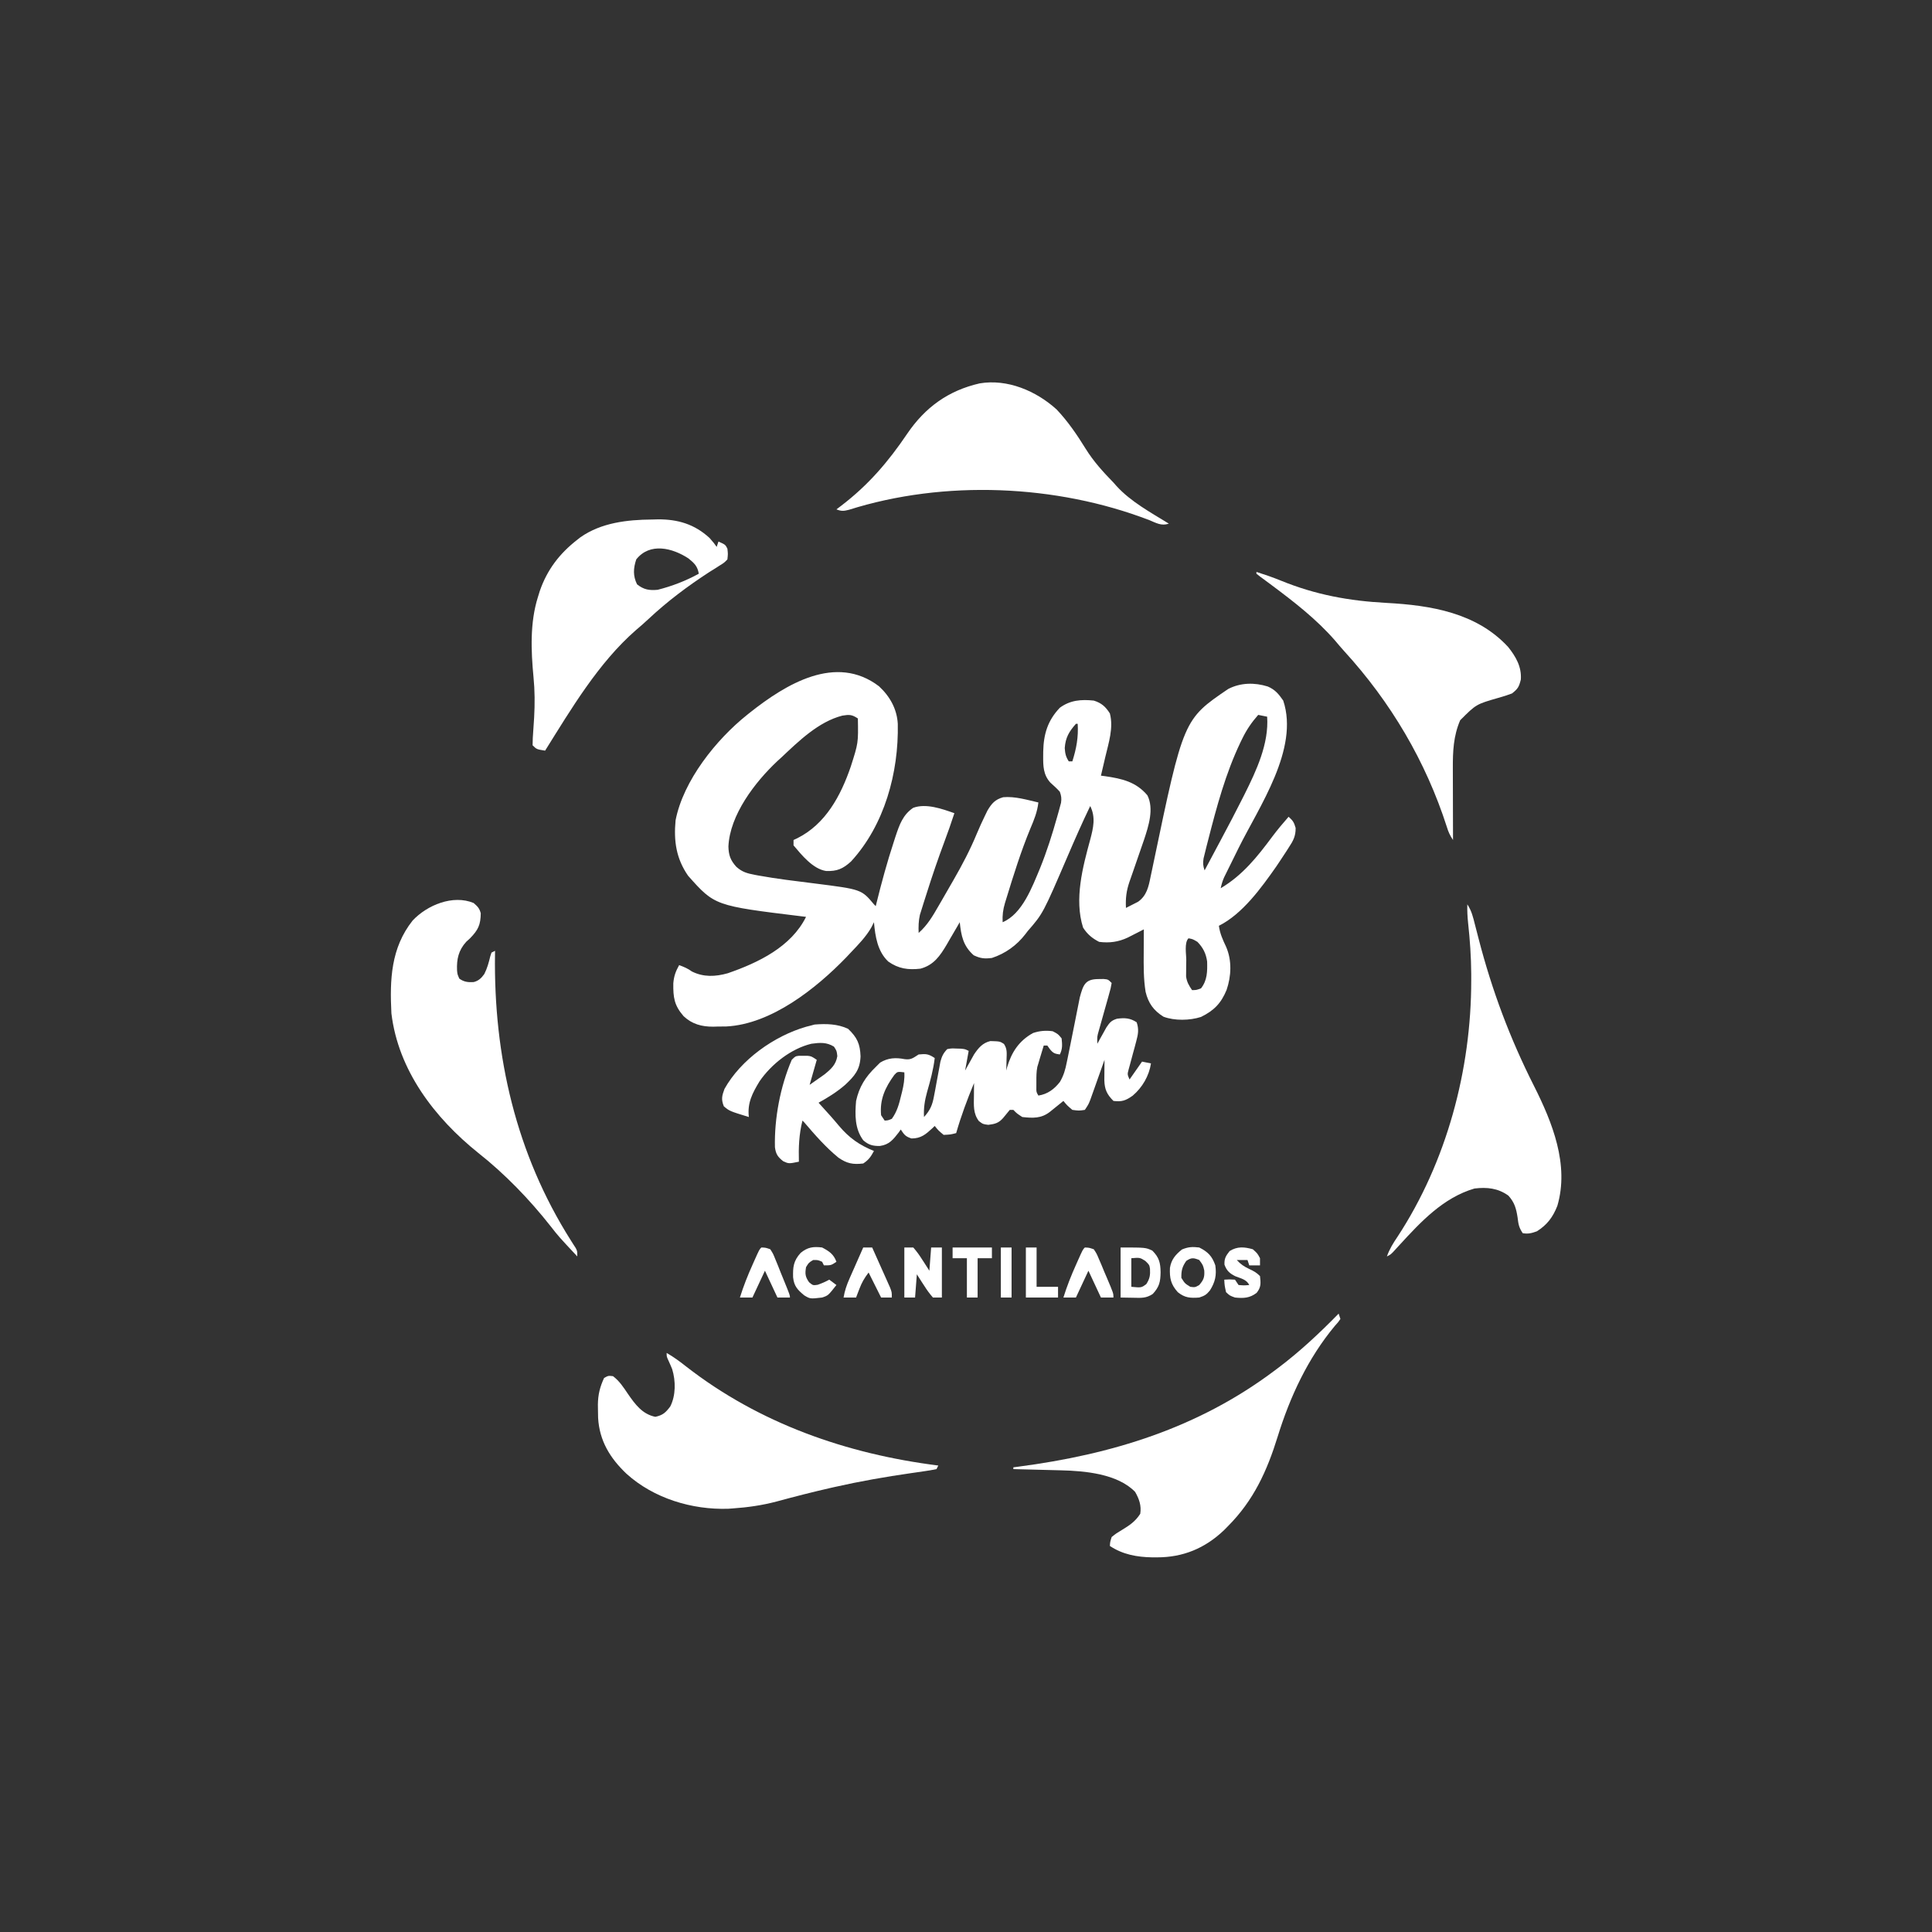 <?xml version="1.0" encoding="UTF-8"?>
<svg version="1.1" xmlns="http://www.w3.org/2000/svg" width="1081" height="1081">
<rect width="100%" height="100%" fill="#333333" stroke="none"/>
<path d="M0 0 C6.1 5.634 10.069 12.696 10.531 21.066 C11.079 48.338 3.107 77.659 -15.629 98.039 C-20.149 102.17 -23.573 103.628 -29.617 103.359 C-36.978 102.242 -43.26 94.407 -47.805 89.027 C-47.805 88.037 -47.805 87.047 -47.805 86.027 C-47.103 85.699 -46.402 85.37 -45.68 85.031 C-29.874 77.107 -21.398 61.328 -15.805 45.027 C-11.55 31.733 -11.55 31.733 -11.805 18.027 C-15.159 15.791 -16.62 15.807 -20.512 16.438 C-33.902 19.882 -45.018 30.808 -54.805 40.027 C-55.469 40.627 -56.132 41.226 -56.816 41.844 C-69.397 53.658 -83.479 72.018 -84.242 89.715 C-84.1 94.551 -83.113 97.352 -79.805 101.027 C-76.539 103.957 -73.702 104.722 -69.418 105.531 C-68.772 105.653 -68.127 105.775 -67.462 105.901 C-57.08 107.79 -46.573 109.014 -36.107 110.327 C-9.827 113.646 -9.827 113.646 -2.805 122.027 C-2.475 122.357 -2.145 122.687 -1.805 123.027 C-1.665 122.456 -1.525 121.885 -1.381 121.297 C1.479 109.73 4.598 98.287 8.32 86.965 C8.645 85.961 8.969 84.958 9.303 83.924 C11.464 77.485 13.33 71.978 19.133 68.027 C26.319 65.368 35.314 68.596 42.195 71.027 C40.43 76.456 38.546 81.824 36.543 87.17 C33.047 96.544 29.815 105.995 26.805 115.536 C26.206 117.431 25.598 119.323 24.99 121.216 C24.624 122.39 24.259 123.564 23.883 124.773 C23.557 125.812 23.231 126.85 22.895 127.92 C22.118 131.371 22.076 134.501 22.195 138.027 C27.143 133.665 30.115 128.523 33.383 122.84 C33.949 121.865 34.516 120.891 35.1 119.887 C36.808 116.939 38.503 113.984 40.195 111.027 C40.683 110.182 41.171 109.337 41.674 108.466 C46.601 99.917 51.069 91.425 54.828 82.293 C56.231 78.943 57.734 75.669 59.32 72.402 C59.777 71.461 60.233 70.52 60.703 69.551 C63.077 65.537 64.979 63.372 69.508 62.09 C76.084 61.514 82.819 63.558 89.195 65.027 C88.584 70.373 86.778 74.756 84.695 79.652 C79.383 92.5 75.27 105.744 71.195 119.027 C70.851 120.144 70.851 120.144 70.5 121.283 C69.394 124.982 69.007 128.157 69.195 132.027 C80.244 127.383 85.769 112.186 90.129 101.803 C93.928 92.421 96.965 82.832 99.695 73.09 C100.097 71.677 100.097 71.677 100.506 70.236 C100.744 69.354 100.982 68.471 101.227 67.562 C101.439 66.783 101.651 66.003 101.869 65.199 C102.231 62.791 102.017 61.308 101.195 59.027 C99.537 57.169 97.737 55.571 95.887 53.906 C91.885 49.461 91.838 44.581 91.883 38.84 C91.888 38.084 91.894 37.328 91.9 36.549 C92.11 26.816 94.362 19.206 101.195 12.027 C106.965 7.769 113.197 7.274 120.195 8.027 C124.46 9.343 126.801 11.399 129.195 15.215 C131.31 23.276 128.509 31.651 126.633 39.59 C126.399 40.599 126.165 41.607 125.924 42.646 C125.352 45.108 124.776 47.568 124.195 50.027 C125.338 50.174 125.338 50.174 126.504 50.324 C135.935 51.69 143.837 53.476 150.195 61.027 C153.977 68.591 150.829 78.261 148.352 85.766 C147.164 89.302 145.936 92.822 144.695 96.34 C143.759 99.02 142.829 101.703 141.913 104.39 C141.347 106.05 140.769 107.705 140.177 109.356 C138.425 114.461 137.916 118.629 138.195 124.027 C139.641 123.315 141.077 122.582 142.508 121.84 C143.308 121.434 144.109 121.028 144.934 120.609 C149.833 117.183 150.873 112.096 151.992 106.508 C152.31 105.007 152.629 103.507 152.947 102.006 C153.11 101.224 153.272 100.442 153.439 99.637 C170.378 18.553 170.378 18.553 195.371 1.547 C202.295 -2.056 210.186 -2.17 217.57 0.152 C221.656 1.914 223.696 4.391 226.195 8.027 C235.231 35.133 212.631 67.449 201.176 90.598 C199.71 93.563 198.25 96.529 196.789 99.496 C196.341 100.397 195.893 101.298 195.432 102.226 C195.021 103.062 194.609 103.898 194.186 104.76 C193.824 105.49 193.463 106.22 193.09 106.973 C192.217 108.978 191.658 110.893 191.195 113.027 C203.529 105.699 211.687 95.413 220.117 84.078 C222.983 80.244 226.042 76.629 229.195 73.027 C231.586 75.18 232.195 76.025 233.129 79.262 C233.21 83.884 231.728 86.549 229.258 90.277 C228.842 90.932 228.427 91.587 227.999 92.261 C226.755 94.201 225.483 96.117 224.195 98.027 C223.548 98.993 222.901 99.958 222.234 100.953 C213.959 112.738 203.409 127.421 190.195 134.027 C190.754 138.36 192.415 141.934 194.258 145.844 C197.536 153.479 197.144 162.131 194.508 169.902 C191.427 177.39 187.457 181.463 180.195 185.027 C173.911 187.064 165.402 187.232 159.195 184.902 C153.683 181.457 150.705 177.316 149.195 171.027 C147.996 163.695 148.082 156.443 148.133 149.027 C148.137 147.776 148.142 146.524 148.146 145.234 C148.158 142.165 148.175 139.096 148.195 136.027 C146.966 136.66 146.966 136.66 145.711 137.305 C144.633 137.853 143.556 138.4 142.445 138.965 C141.378 139.51 140.311 140.055 139.211 140.617 C133.947 143.079 128.971 143.759 123.195 143.027 C119.188 140.949 116.622 138.799 114.195 135.027 C109.174 119.155 114.021 101.077 118.25 85.604 C119.951 79.168 121.326 73.288 118.195 67.027 C113.751 76.239 109.644 85.581 105.612 94.977 C91.8 127.123 91.8 127.123 83.195 137.027 C82.778 137.575 82.36 138.123 81.93 138.688 C77.113 144.965 70.691 149.574 63.195 152.027 C59.02 152.54 56.821 152.322 53.008 150.527 C47.099 145.275 45.997 139.617 45.195 132.027 C44.858 132.612 44.521 133.197 44.173 133.8 C42.628 136.465 41.068 139.121 39.508 141.777 C38.977 142.698 38.447 143.618 37.9 144.566 C34.173 150.878 30.612 156.05 23.195 158.027 C16.309 158.814 10.919 158.065 5.195 154.027 C-0.837 148.321 -2.083 139.965 -2.805 132.027 C-3.279 132.976 -3.753 133.925 -4.242 134.902 C-7.322 140.266 -11.562 144.57 -15.805 149.027 C-17.062 150.363 -17.062 150.363 -18.344 151.727 C-35.156 169.109 -60.278 189.109 -85.461 190.363 C-87.075 190.387 -88.69 190.4 -90.305 190.402 C-91.108 190.427 -91.911 190.451 -92.738 190.477 C-99.133 190.508 -104.589 189.073 -109.333 184.58 C-114.59 178.518 -115.172 174.106 -115.074 166.246 C-114.735 162.194 -113.772 159.552 -111.805 156.027 C-109.169 157.006 -106.955 157.917 -104.68 159.59 C-98.163 162.848 -91.514 162.526 -84.617 160.59 C-67.477 154.666 -49.095 145.801 -40.805 129.027 C-41.599 128.932 -42.394 128.837 -43.213 128.74 C-91.894 122.802 -91.894 122.802 -106.805 106.027 C-113.482 96.388 -114.892 86.543 -113.805 75.027 C-109.495 52.794 -91.096 29.832 -73.805 16.027 C-73.057 15.428 -73.057 15.428 -72.295 14.817 C-52.117 -1.17 -24.127 -18.347 0 0 Z M212.195 16.027 C208.545 20.152 205.743 24.251 203.32 29.215 C202.979 29.911 202.638 30.608 202.287 31.325 C193.948 48.768 188.978 67.352 184.195 86.027 C183.887 87.226 183.578 88.426 183.26 89.661 C182.976 90.816 182.691 91.97 182.398 93.16 C182.142 94.193 181.886 95.226 181.622 96.29 C181.206 98.962 181.307 100.506 182.195 103.027 C184.473 98.764 186.747 94.5 189.019 90.234 C189.788 88.791 190.558 87.349 191.329 85.906 C195.485 78.125 199.595 70.324 203.555 62.441 C203.874 61.808 204.194 61.175 204.523 60.522 C211.156 47.222 218.238 32.145 217.195 17.027 C215.545 16.697 213.895 16.367 212.195 16.027 Z M110.195 21.027 C106.328 25.394 104.356 28.739 103.945 34.59 C104.174 37.737 104.523 39.415 106.195 42.027 C106.855 42.027 107.515 42.027 108.195 42.027 C110.481 34.87 111.636 28.545 111.195 21.027 C110.865 21.027 110.535 21.027 110.195 21.027 Z M173.195 141.027 C170.73 143.493 171.961 149.967 171.945 153.277 C171.925 154.328 171.904 155.379 171.883 156.461 C171.878 157.478 171.873 158.495 171.867 159.543 C171.858 160.474 171.848 161.405 171.839 162.364 C172.261 165.518 173.411 167.425 175.195 170.027 C177.611 169.996 177.611 169.996 180.195 169.027 C183.737 164.508 183.758 159.544 183.613 154.012 C182.984 149.519 181.347 146.282 178.195 143.027 C175.571 141.47 175.571 141.47 173.195 141.027 Z " fill="#ffffff" transform="translate(491.805,383.973)"/>
<path d="M0 0 C3.905 2.224 7.355 4.773 10.875 7.562 C51.922 39.501 100.754 56.548 152 63 C151.67 63.66 151.34 64.32 151 65 C148.603 65.515 146.28 65.901 143.855 66.227 C142.313 66.451 140.771 66.677 139.229 66.902 C138.408 67.019 137.587 67.137 136.742 67.257 C122.397 69.322 108.199 71.806 94.062 75 C93.312 75.169 92.562 75.338 91.789 75.513 C81.649 77.814 71.604 80.395 61.57 83.12 C53.437 85.27 45.384 86.422 37 87 C36.181 87.059 35.363 87.119 34.52 87.18 C14.158 87.867 -7.252 81.353 -22.438 67.625 C-31.619 58.928 -37.63 49.169 -38.348 36.289 C-38.392 34.61 -38.422 32.93 -38.438 31.25 C-38.453 30.062 -38.453 30.062 -38.468 28.85 C-38.386 23.304 -37.335 19.047 -35 14 C-32.625 12.688 -32.625 12.688 -30 13 C-26.386 15.758 -24.214 19.123 -21.688 22.875 C-17.615 28.776 -13.602 34.267 -6.312 35.75 C-2.075 34.791 -0.616 33.438 2 30 C5.176 23.8 5.117 15.644 3.102 9.07 C2.399 7.351 1.66 5.645 0.875 3.961 C0 2 0 2 0 0 Z " fill="#ffffff" transform="translate(373,757)"/>
<path d="M0 0 C2.242 1.961 3.221 2.868 4 5.75 C3.896 12.204 2.62 15.023 -2 19.75 C-3.052 20.709 -3.052 20.709 -4.125 21.688 C-8.449 26.444 -9.551 31.466 -9.273 37.727 C-9.062 39.887 -9.062 39.887 -8 42.312 C-5.413 44.172 -3.15 44.435 0.004 44.25 C2.779 43.555 4.334 42.044 5.977 39.746 C7.601 36.579 8.484 33.272 9.324 29.824 C9.547 29.14 9.77 28.455 10 27.75 C10.66 27.42 11.32 27.09 12 26.75 C11.99 27.376 11.979 28.003 11.968 28.648 C11.152 85.631 23.723 140.392 54.444 188.85 C54.914 189.593 55.383 190.336 55.867 191.102 C56.281 191.739 56.694 192.377 57.121 193.034 C58 194.75 58 194.75 58 197.75 C47.549 186.569 47.549 186.569 43 180.75 C31.275 165.863 17.49 151.571 2.605 139.84 C-21.789 120.273 -42.173 93.694 -46 61.75 C-46.953 43.004 -46.322 25.2 -34.125 9.812 C-25.979 1.139 -11.552 -4.813 0 0 Z " fill="#ffffff" transform="translate(265,505.25)"/>
<path d="M0 0 C0.33 0.99 0.66 1.98 1 3 C-0.195 4.742 -0.195 4.742 -2.125 6.875 C-17.23 25.048 -27.198 46.455 -34.125 68.858 C-40.073 88.079 -47.581 104.555 -62 119 C-62.696 119.708 -63.392 120.415 -64.109 121.145 C-74.78 131.328 -87.072 136.4 -101.688 136.375 C-102.559 136.375 -103.431 136.375 -104.33 136.375 C-112.835 136.225 -120.797 134.802 -128 130 C-127.863 127.75 -127.863 127.75 -127 125 C-124.418 122.938 -124.418 122.938 -121.188 121 C-116.933 118.43 -113.707 116.231 -111 112 C-110.291 107.417 -111.598 103.698 -113.875 99.75 C-123.67 89.618 -142.047 87.988 -155.34 87.684 C-156.107 87.663 -156.874 87.642 -157.664 87.621 C-160.088 87.556 -162.513 87.497 -164.938 87.438 C-166.592 87.394 -168.246 87.351 -169.9 87.307 C-173.933 87.2 -177.967 87.099 -182 87 C-182 86.67 -182 86.34 -182 86 C-181.071 85.88 -180.141 85.76 -179.184 85.636 C-126.878 78.782 -78.687 64.028 -36 32 C-35.38 31.537 -34.761 31.075 -34.123 30.598 C-21.843 21.366 -10.731 10.981 0 0 Z " fill="#ffffff" transform="translate(749,735)"/>
<path d="M0 0 C4.62 1.473 9.175 3.031 13.664 4.867 C33.124 12.806 51.857 16.23 72.775 17.34 C97.499 18.666 123.17 22.834 140.852 42.008 C145.176 47.44 148.465 53.135 147.938 60.25 C146.898 64.408 146.288 65.395 143 68 C140.395 68.97 137.918 69.775 135.25 70.5 C122.935 74.052 122.935 74.052 114 83 C110.203 91.848 109.858 100.456 109.902 109.961 C109.904 111.107 109.905 112.252 109.907 113.433 C109.912 117.08 109.925 120.728 109.938 124.375 C109.943 126.853 109.947 129.331 109.951 131.809 C109.962 137.872 109.979 143.936 110 150 C108.245 147.367 107.457 145.644 106.547 142.695 C94.743 105.915 75.132 72.811 49.098 44.32 C47.283 42.313 45.546 40.264 43.812 38.188 C33.479 26.378 20.984 16.691 8.453 7.352 C7.893 6.934 7.332 6.516 6.754 6.085 C5.218 4.944 3.676 3.812 2.133 2.68 C1.429 2.125 0.725 1.571 0 1 C0 0.67 0 0.34 0 0 Z " fill="#ffffff" transform="translate(703,320)"/>
<path d="M0 0 C6.316 6.652 11.466 14.217 16.273 21.996 C20.687 29.104 26.014 34.959 31.836 40.934 C32.394 41.565 32.952 42.197 33.527 42.848 C41.491 51.622 52.829 57.76 62.836 63.934 C58.588 65.35 55.8 63.54 51.836 61.934 C-0.185 41.948 -62.881 39.322 -116.18 56.18 C-119.07 56.91 -120.434 57.026 -123.164 55.934 C-122.281 55.267 -121.398 54.601 -120.488 53.914 C-105.26 42.285 -94.218 29.375 -83.552 13.608 C-73.518 -1.151 -60.553 -10.55 -43.027 -14.555 C-27.448 -17.178 -11.455 -10.353 0 0 Z " fill="#ffffff" transform="translate(591.164,229.066)"/>
<path d="M0 0 C1.121 -0.029 2.242 -0.058 3.396 -0.088 C14.62 -0.173 23.958 2.627 32.312 10.312 C34.812 13.188 34.812 13.188 36.312 15.312 C36.642 14.322 36.972 13.332 37.312 12.312 C41.188 14.062 41.188 14.062 42.312 16.312 C42.641 19.227 42.641 19.227 42.312 22.312 C40.547 24.148 40.547 24.148 38.062 25.688 C37.146 26.277 36.229 26.866 35.285 27.473 C34.304 28.08 33.323 28.687 32.312 29.312 C20.041 37.288 8.684 45.781 -1.977 55.789 C-4.23 57.887 -6.521 59.893 -8.875 61.875 C-29.855 80.184 -45.087 105.976 -59.688 129.312 C-64.438 128.562 -64.438 128.562 -66.688 126.312 C-66.669 123.542 -66.539 120.88 -66.312 118.125 C-66.2 116.485 -66.091 114.844 -65.984 113.203 C-65.931 112.38 -65.877 111.557 -65.822 110.709 C-65.398 103.173 -65.435 95.652 -66.18 88.141 C-67.587 73.344 -68.216 57.611 -63.688 43.312 C-63.177 41.659 -63.177 41.659 -62.656 39.973 C-58.545 28.068 -51.59 19.013 -41.688 11.312 C-41.087 10.842 -40.486 10.371 -39.867 9.887 C-28.234 1.754 -13.769 0.117 0 0 Z M-8.688 22.312 C-10.361 27.333 -10.559 31.531 -8.25 36.25 C-4.506 39.264 -1.339 39.756 3.312 39.312 C11.369 37.264 19.023 34.329 26.312 30.312 C25.563 26.071 23.805 24.421 20.539 21.773 C11.58 15.895 -1.055 12.672 -8.688 22.312 Z " fill="#ffffff" transform="translate(364.688,290.688)"/>
<path d="M0 0 C0.989 -0.014 1.977 -0.028 2.996 -0.043 C5.562 0.188 5.562 0.188 7.562 2.188 C7.055 5.105 7.055 5.105 6.008 8.805 C5.737 9.785 5.737 9.785 5.461 10.785 C4.881 12.881 4.285 14.972 3.688 17.062 C3.099 19.147 2.514 21.232 1.935 23.318 C1.407 25.218 0.868 27.115 0.329 29.011 C-0.594 32.291 -0.594 32.291 -0.438 36.188 C0.021 35.344 0.48 34.501 0.953 33.633 C1.874 31.989 1.874 31.989 2.812 30.312 C3.416 29.222 4.019 28.131 4.641 27.008 C6.551 24.204 7.389 23.182 10.562 22.188 C14.813 21.633 17.91 21.752 21.562 24.188 C22.88 28.099 22.387 30.898 21.312 34.82 C21.034 35.873 20.756 36.927 20.469 38.012 C20.17 39.101 19.871 40.19 19.562 41.312 C18.972 43.48 18.388 45.649 17.812 47.82 C17.55 48.778 17.287 49.736 17.016 50.723 C16.335 53.31 16.335 53.31 17.562 56.188 C21.027 51.237 21.027 51.237 24.562 46.188 C26.212 46.517 27.863 46.847 29.562 47.188 C28.503 54.167 24.725 60.688 19.312 65.25 C15.438 67.98 13.346 68.761 8.562 68.188 C4.93 64.555 3.606 61.766 3.465 56.613 C3.471 55.242 3.483 53.871 3.5 52.5 C3.505 51.798 3.509 51.096 3.514 50.373 C3.525 48.644 3.543 46.916 3.562 45.188 C3.3 45.929 3.038 46.671 2.768 47.435 C1.579 50.791 0.383 54.146 -0.812 57.5 C-1.225 58.667 -1.637 59.834 -2.062 61.037 C-2.462 62.155 -2.862 63.274 -3.273 64.426 C-3.64 65.457 -4.007 66.489 -4.384 67.552 C-5.438 70.188 -5.438 70.188 -7.438 73.188 C-10.75 73.688 -10.75 73.688 -14.438 73.188 C-17.375 70.688 -17.375 70.688 -19.438 68.188 C-20.136 68.753 -20.835 69.319 -21.555 69.902 C-22.465 70.636 -23.375 71.369 -24.312 72.125 C-25.217 72.856 -26.122 73.587 -27.055 74.34 C-31.823 78.037 -36.559 77.842 -42.438 77.188 C-45.5 75.188 -45.5 75.188 -47.438 73.188 C-48.097 73.188 -48.758 73.188 -49.438 73.188 C-50.681 74.693 -51.924 76.2 -53.152 77.719 C-55.652 80.576 -57.733 81.099 -61.438 81.562 C-64.438 81.188 -64.438 81.188 -66.75 79.438 C-69.98 75.131 -69.564 70.647 -69.5 65.438 C-69.495 64.74 -69.491 64.043 -69.486 63.324 C-69.475 61.612 -69.457 59.9 -69.438 58.188 C-73.265 67.411 -76.683 76.578 -79.438 86.188 C-82.625 87 -82.625 87 -86.438 87.188 C-89.375 84.75 -89.375 84.75 -91.438 82.188 C-91.873 82.609 -92.309 83.031 -92.758 83.465 C-96.488 86.896 -99.128 89.188 -104.438 89.188 C-107.798 88.067 -108.401 87.242 -110.438 84.188 C-110.838 84.753 -111.239 85.319 -111.652 85.902 C-114.711 89.849 -116.948 92.655 -122.062 93.375 C-125.995 93.462 -128.419 92.851 -131.438 90.188 C-136.212 83.708 -136.101 75.946 -135.438 68.188 C-133.701 60.298 -130.207 54.747 -124.438 49.188 C-123.633 48.383 -122.829 47.579 -122 46.75 C-117.577 44.053 -113.275 43.827 -108.25 44.812 C-104.616 45.297 -103.479 44.089 -100.438 42.188 C-96.308 41.775 -94.946 41.848 -91.438 44.188 C-92.201 50.718 -93.9 56.85 -95.709 63.16 C-97.044 68.008 -97.701 72.159 -97.438 77.188 C-93.981 73.4 -92.752 70.518 -91.84 65.496 C-91.596 64.222 -91.351 62.948 -91.1 61.635 C-90.857 60.298 -90.615 58.962 -90.375 57.625 C-89.897 54.996 -89.403 52.371 -88.902 49.746 C-88.587 48.003 -88.587 48.003 -88.265 46.224 C-87.433 43.172 -86.622 41.453 -84.438 39.188 C-82.027 38.762 -82.027 38.762 -79.375 38.875 C-78.058 38.912 -78.058 38.912 -76.715 38.949 C-74.438 39.188 -74.438 39.188 -72.438 40.188 C-73.097 43.818 -73.757 47.447 -74.438 51.188 C-73.99 50.368 -73.543 49.548 -73.082 48.703 C-72.477 47.625 -71.873 46.548 -71.25 45.438 C-70.658 44.37 -70.067 43.303 -69.457 42.203 C-67.033 38.583 -64.681 35.709 -60.305 34.691 C-54.966 34.848 -54.966 34.848 -52.707 36.297 C-50.802 39.134 -51.15 41.506 -51.25 44.875 C-51.291 46.644 -51.291 46.644 -51.332 48.449 C-51.367 49.353 -51.402 50.256 -51.438 51.188 C-51.291 50.631 -51.144 50.074 -50.992 49.5 C-48.476 40.938 -44.319 34.566 -36.438 30.188 C-32.714 28.946 -29.306 28.661 -25.438 29.188 C-22.438 30.75 -22.438 30.75 -20.438 33.188 C-20.081 36.631 -19.873 39.059 -21.438 42.188 C-24.308 41.792 -25.227 41.455 -27.062 39.125 C-27.743 38.166 -27.743 38.166 -28.438 37.188 C-29.098 37.188 -29.758 37.188 -30.438 37.188 C-30.918 38.77 -31.397 40.354 -31.875 41.938 C-32.142 42.819 -32.409 43.701 -32.684 44.609 C-32.932 45.46 -33.181 46.311 -33.438 47.188 C-33.632 47.829 -33.827 48.471 -34.027 49.133 C-34.576 51.882 -34.569 54.511 -34.562 57.312 C-34.565 58.367 -34.568 59.421 -34.57 60.508 C-34.619 63.16 -34.619 63.16 -33.438 65.188 C-28.279 64.394 -24.513 61.576 -21.367 57.516 C-19.286 53.927 -18.337 50.643 -17.562 46.625 C-17.328 45.503 -17.328 45.503 -17.088 44.358 C-16.522 41.638 -15.979 38.913 -15.438 36.188 C-14.685 32.409 -13.929 28.632 -13.166 24.856 C-12.645 22.277 -12.134 19.697 -11.631 17.115 C-11.27 15.318 -11.27 15.318 -10.902 13.484 C-10.692 12.415 -10.482 11.346 -10.265 10.245 C-8.373 3.256 -7.238 0.047 0 0 Z M-114.035 53.621 C-119.116 60.572 -122.318 67.38 -121.438 76.188 C-120.778 77.177 -120.118 78.168 -119.438 79.188 C-117.523 79.066 -117.523 79.066 -115.438 78.188 C-112.521 74.2 -111.373 69.924 -110.25 65.188 C-110.073 64.489 -109.896 63.79 -109.713 63.07 C-108.81 59.377 -108.222 55.991 -108.438 52.188 C-112.299 51.742 -112.299 51.742 -114.035 53.621 Z " fill="#ffffff" transform="translate(614.438,547.812)"/>
<path d="M0 0 C2.41 3.616 3.24 7.228 4.285 11.383 C4.732 13.113 5.18 14.843 5.629 16.573 C5.979 17.932 5.979 17.932 6.336 19.32 C13.813 48.206 23.839 74.96 37.312 101.625 C47.537 121.935 57.13 145.715 50.375 168.688 C47.883 175.022 44.687 179.3 38.938 182.938 C35.993 184.003 34.088 184.515 31 184 C28.827 180.741 28.596 179.01 28.125 175.188 C27.35 170.212 26.446 166.84 23 163 C17.183 158.783 11.017 158.161 4 159 C-13.502 164.135 -26.047 177.647 -37.999 190.679 C-38.928 191.689 -38.928 191.689 -39.875 192.719 C-40.429 193.327 -40.984 193.934 -41.555 194.561 C-43 196 -43 196 -45 197 C-43.542 192.889 -41.505 189.604 -39.062 186 C-11.553 144.028 2.216 92.535 2.188 42.562 C2.188 41.358 2.189 40.154 2.189 38.914 C2.134 29.344 1.474 19.922 0.438 10.414 C0.06 6.926 -0.092 3.513 0 0 Z " fill="#ffffff" transform="translate(821,506)"/>
<path d="M0 0 C5.117 4.861 6.741 8.47 7 15.438 C6.691 22.98 3.712 26.35 -1.625 31.375 C-6.226 35.356 -11.182 38.444 -16.5 41.375 C-14.38 43.736 -12.256 46.093 -10.121 48.441 C-8.411 50.355 -6.734 52.3 -5.098 54.277 C0.67 61.092 6.231 65.008 14.5 68.375 C12.696 71.64 11.666 73.264 8.5 75.375 C2.774 76.054 -0.627 75.405 -5.363 72.121 C-12.481 66.304 -18.547 59.347 -24.5 52.375 C-24.83 52.045 -25.16 51.715 -25.5 51.375 C-27.454 59.104 -27.724 66.425 -27.5 74.375 C-33.156 75.531 -33.156 75.531 -36.25 74.125 C-39.297 71.755 -40.402 70.123 -40.906 66.277 C-41.288 50.117 -37.896 32.292 -31.5 17.375 C-29.5 15.375 -29.5 15.375 -27.441 15.109 C-26.656 15.115 -25.871 15.12 -25.062 15.125 C-23.889 15.117 -23.889 15.117 -22.691 15.109 C-20.5 15.375 -20.5 15.375 -17.5 17.375 C-18.82 21.995 -20.14 26.615 -21.5 31.375 C-19.767 30.158 -18.035 28.941 -16.25 27.688 C-15.275 27.003 -14.301 26.319 -13.297 25.613 C-9.546 22.612 -6.789 20.145 -6 15.312 C-6.328 12.354 -6.328 12.354 -7.875 10 C-12.02 7.434 -15.759 7.724 -20.5 8.375 C-31.915 11.12 -42.901 19.787 -49.5 29.375 C-53.547 36.036 -56.409 41.499 -55.5 49.375 C-66.333 46.047 -66.333 46.047 -69.5 43.375 C-71.057 39.437 -70.584 37.605 -69.125 33.625 C-59.967 17.24 -41.281 3.985 -23.328 -1.168 C-22.725 -1.319 -22.122 -1.47 -21.5 -1.625 C-20.572 -1.873 -19.644 -2.12 -18.688 -2.375 C-12.221 -2.882 -5.935 -2.756 0 0 Z " fill="#ffffff" transform="translate(474.5,575.625)"/>
<path d="M0 0 C1.65 0 3.3 0 5 0 C6.87 2.164 8.315 4.103 9.812 6.5 C10.219 7.12 10.626 7.74 11.045 8.379 C12.046 9.909 13.025 11.453 14 13 C14.33 8.71 14.66 4.42 15 0 C16.98 0 18.96 0 21 0 C21 9.24 21 18.48 21 28 C19.35 28 17.7 28 16 28 C14.13 25.836 12.685 23.897 11.188 21.5 C10.781 20.88 10.374 20.26 9.955 19.621 C8.954 18.091 7.975 16.547 7 15 C6.67 19.29 6.34 23.58 6 28 C4.02 28 2.04 28 0 28 C0 18.76 0 9.52 0 0 Z " fill="#ffffff" transform="translate(506,698)"/>
<path d="M0 0 C14 0 14 0 17.75 1.75 C21.561 5.561 22.307 8.518 22.375 13.875 C22.289 19.295 21.664 22.022 18 26 C14.316 28.456 11.553 28.227 7.312 28.125 C4.899 28.084 2.486 28.043 0 28 C0 18.76 0 9.52 0 0 Z M6 6 C6 11.28 6 16.56 6 22 C11.623 22.534 11.623 22.534 14.375 20.5 C16.348 17.465 16.64 15.478 16.453 11.906 C16.087 9.707 16.087 9.707 13.812 7.5 C10.796 5.608 10.796 5.608 6 6 Z " fill="#ffffff" transform="translate(627,698)"/>
<path d="M0 0 C4.87 2.435 7.217 4.849 9 10 C9.782 15.429 8.957 19.29 6 24 C3.959 26.466 3.13 26.957 0 28 C-5 28.37 -8.053 28.2 -12 25 C-15.927 20.648 -16.634 17.075 -16.387 11.402 C-15.63 6.705 -13.285 4.042 -9.688 1.125 C-6.161 -0.351 -3.796 -0.466 0 0 Z M-7.25 7.5 C-9.57 10.814 -10.071 12.955 -10 17 C-8.041 20.126 -8.041 20.126 -5 22 C-2.333 22.333 -2.333 22.333 0 21 C2.468 18.12 3.041 16.681 2.812 12.875 C2.113 9.836 2.113 9.836 0 7 C-3.206 5.734 -4.342 5.561 -7.25 7.5 Z " fill="#ffffff" transform="translate(671,698)"/>
<path d="M0 0 C2.562 2.312 2.562 2.312 4 5 C4 6.32 4 7.64 4 9 C2.02 9 0.04 9 -2 9 C-2.33 8.01 -2.66 7.02 -3 6 C-4.98 6 -6.96 6 -9 6 C-6.842 8.375 -4.843 9.721 -1.938 11.062 C0.578 12.229 2.011 13.011 4 15 C4.447 19.021 4.681 21.138 2.125 24.375 C-1.771 27.354 -5.214 27.486 -10 27 C-12.938 25.938 -12.938 25.938 -15 24 C-15.812 20.312 -15.812 20.312 -16 17 C-13.125 16.812 -13.125 16.812 -10 17 C-9.34 17.99 -8.68 18.98 -8 20 C-4.916 20.25 -4.916 20.25 -2 20 C-3.58 16.841 -6.601 16.374 -9.773 15.098 C-13.006 13.504 -14.627 12.013 -15.875 8.625 C-16.04 5.155 -15.123 3.709 -13 1 C-8.704 -1.693 -4.766 -1.364 0 0 Z " fill="#ffffff" transform="translate(701,699)"/>
<path d="M0 0 C3.906 2.064 6.486 3.761 8 8 C5 10 5 10 1 10 C0.67 9.34 0.34 8.68 0 8 C-2.32 6.985 -2.32 6.985 -5 7 C-7.457 8.457 -7.457 8.457 -9 11 C-9.622 14.73 -9.475 16.313 -7.312 19.438 C-5.119 21.257 -5.119 21.257 -2.5 20.875 C-0.207 20.073 1.878 19.179 4 18 C5.32 18.99 6.64 19.98 8 21 C3.375 26.875 3.375 26.875 0 28 C-6.705 28.782 -6.705 28.782 -10.043 26.766 C-13.699 23.72 -15.72 21.671 -16.238 16.73 C-16.407 10.95 -16.044 7.481 -12 3 C-8.073 -0.184 -4.988 -0.613 0 0 Z " fill="#ffffff" transform="translate(460,698)"/>
<path d="M0 0 C2.382 0.094 2.382 0.094 5 1 C6.577 3.377 6.577 3.377 7.895 6.496 C8.375 7.612 8.855 8.727 9.35 9.877 C9.832 11.052 10.315 12.227 10.812 13.438 C11.315 14.609 11.817 15.78 12.334 16.986 C16 25.63 16 25.63 16 28 C13.69 28 11.38 28 9 28 C6.69 23.05 4.38 18.1 2 13 C-1.465 20.425 -1.465 20.425 -5 28 C-7.31 28 -9.62 28 -12 28 C-10.011 21.639 -7.619 15.571 -4.875 9.5 C-4.515 8.69 -4.156 7.881 -3.785 7.047 C-1.138 1.138 -1.138 1.138 0 0 Z " fill="#ffffff" transform="translate(607,698)"/>
<path d="M0 0 C1.65 0 3.3 0 5 0 C6.842 4.1 8.672 8.206 10.5 12.312 C11.025 13.48 11.549 14.647 12.09 15.85 C12.586 16.968 13.082 18.086 13.594 19.238 C14.055 20.27 14.515 21.302 14.99 22.365 C16 25 16 25 16 28 C14.02 28 12.04 28 10 28 C7.69 23.38 5.38 18.76 3 14 C0.525 17.301 -0.761 19.512 -2.188 23.25 C-2.532 24.142 -2.876 25.034 -3.23 25.953 C-3.484 26.629 -3.738 27.304 -4 28 C-6.31 28 -8.62 28 -11 28 C-10.372 24.209 -9.265 20.992 -7.715 17.48 C-7.267 16.459 -6.819 15.437 -6.357 14.385 C-5.889 13.33 -5.42 12.275 -4.938 11.188 C-4.465 10.113 -3.993 9.039 -3.506 7.932 C-2.342 5.286 -1.173 2.642 0 0 Z " fill="#ffffff" transform="translate(483,698)"/>
<path d="M0 0 C2.382 0.078 2.382 0.078 5 1 C6.577 3.484 6.577 3.484 7.895 6.75 C8.375 7.915 8.855 9.081 9.35 10.281 C9.832 11.508 10.315 12.736 10.812 14 C11.318 15.24 11.825 16.48 12.334 17.719 C16 26.737 16 26.737 16 28 C13.69 28 11.38 28 9 28 C6.69 23.05 4.38 18.1 2 13 C-1.465 20.425 -1.465 20.425 -5 28 C-7.31 28 -9.62 28 -12 28 C-10.011 21.639 -7.619 15.571 -4.875 9.5 C-4.515 8.69 -4.156 7.881 -3.785 7.047 C-1.138 1.138 -1.138 1.138 0 0 Z " fill="#ffffff" transform="translate(426,698)"/>
<path d="M0 0 C7.26 0 14.52 0 22 0 C22 1.98 22 3.96 22 6 C19.36 6 16.72 6 14 6 C14 13.26 14 20.52 14 28 C12.02 28 10.04 28 8 28 C8 20.74 8 13.48 8 6 C5.36 6 2.72 6 0 6 C0 4.02 0 2.04 0 0 Z " fill="#ffffff" transform="translate(533,698)"/>
<path d="M0 0 C1.98 0 3.96 0 6 0 C6 7.26 6 14.52 6 22 C9.96 22 13.92 22 18 22 C18 23.98 18 25.96 18 28 C12.06 28 6.12 28 0 28 C0 18.76 0 9.52 0 0 Z " fill="#ffffff" transform="translate(574,698)"/>
<path d="M0 0 C1.98 0 3.96 0 6 0 C6 9.24 6 18.48 6 28 C4.02 28 2.04 28 0 28 C0 18.76 0 9.52 0 0 Z " fill="#ffffff" transform="translate(560,698)"/>
</svg>
